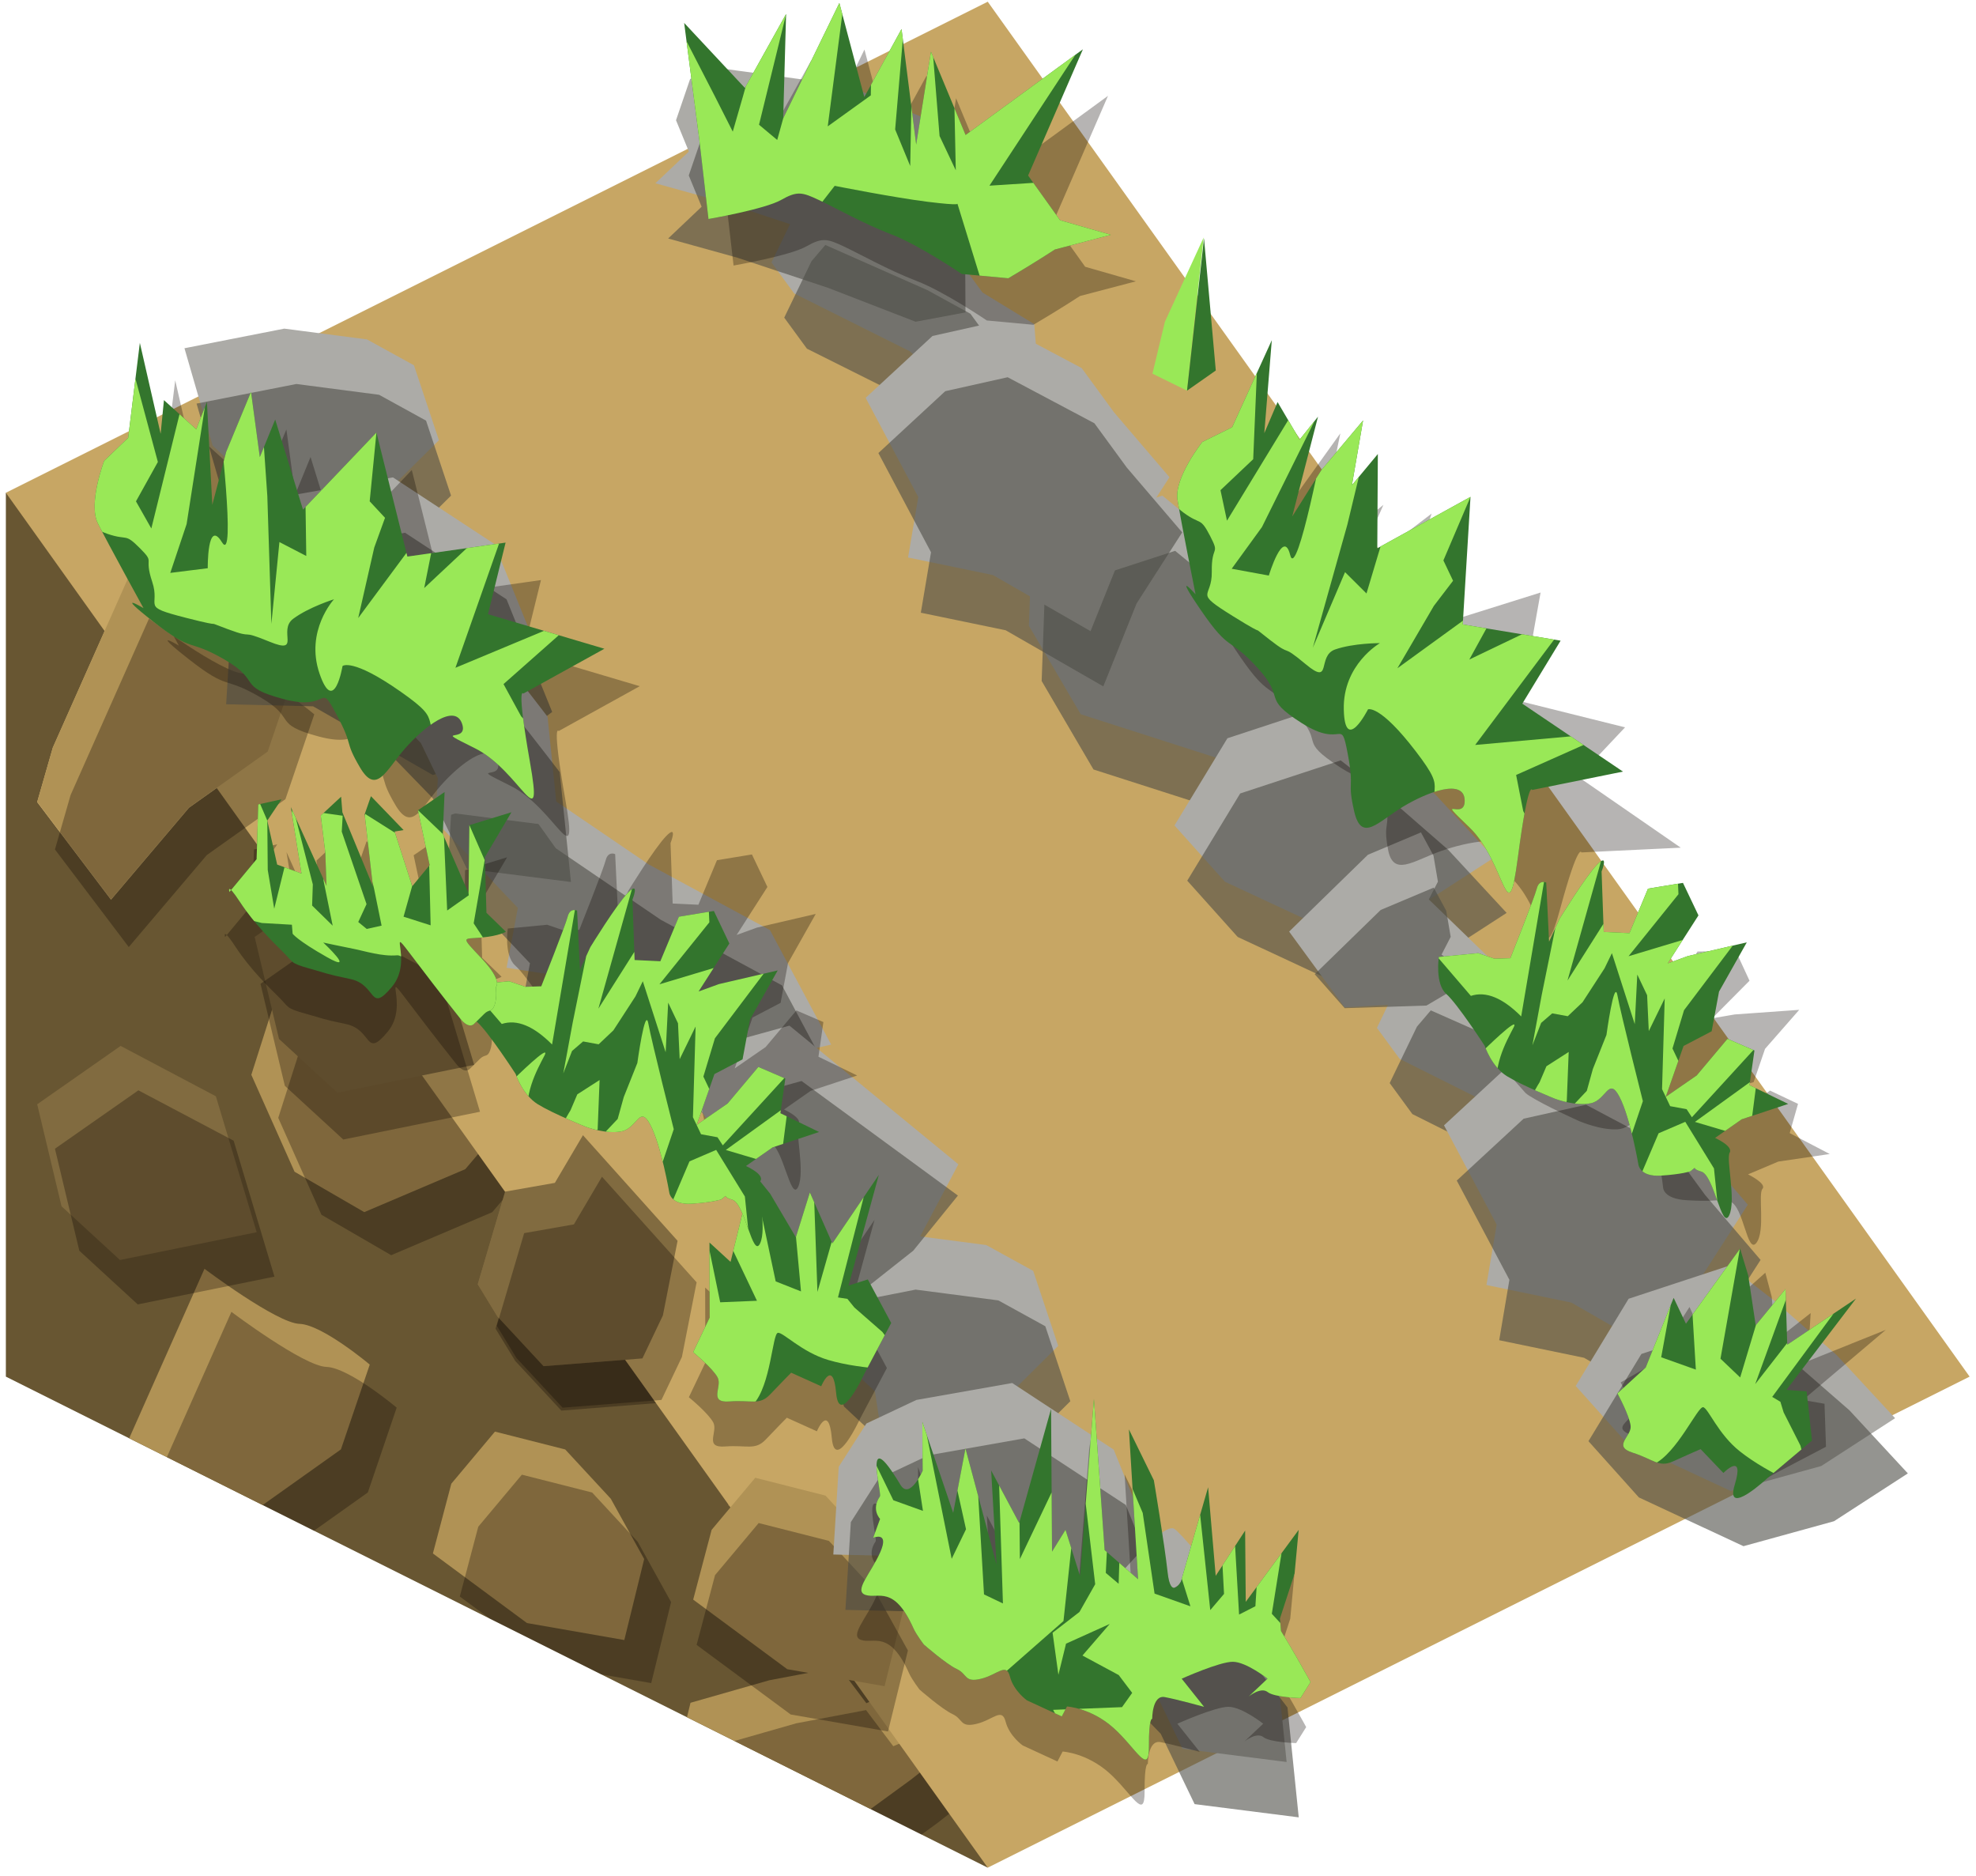 <?xml version="1.0" encoding="UTF-8" standalone="no"?><!DOCTYPE svg PUBLIC "-//W3C//DTD SVG 1.1//EN" "http://www.w3.org/Graphics/SVG/1.1/DTD/svg11.dtd"><svg width="100%" height="100%" viewBox="0 0 216 205" version="1.1" xmlns="http://www.w3.org/2000/svg" xmlns:xlink="http://www.w3.org/1999/xlink" xml:space="preserve" xmlns:serif="http://www.serif.com/" style="fill-rule:evenodd;clip-rule:evenodd;stroke-linejoin:round;stroke-miterlimit:1.414;"><g id="Dirt_Ramp_LeftUp_high-angle3"><g id="Dirt_Ramp_LeftUp_high-angle1"><path d="M0.641,53.853l0,96.598l107.331,53.665l0,-96.598l-107.331,-53.665Z" style="fill:#685632;"/><clipPath id="_clip1"><path d="M0.641,53.853l0,96.598l107.331,53.665l0,-96.598l-107.331,-53.665Z"/></clipPath><g clip-path="url(#_clip1)"><path d="M102.444,235.007l7.471,-8.393l-0.629,-15.381l-4.861,-8.364l-7.639,3.248l-3.734,6.804l-0.661,10.713l10.053,11.373" style="fill:#e1c080;"/><path d="M78.903,204.722l-6.48,-6.062l3.057,-12.564l8.623,-2.464l7.622,-1.443l2.977,3.95l3.5,-1.488l5.378,1.085l1.634,4.32l-5.651,4.448l-4.24,3.09l-7.816,4.704l-8.604,2.424Z" style="fill:#b09255;"/><path d="M41.917,211.028l-7.621,-4.416l-4.724,-10.593l3.045,-9.557l19.234,-2.964l6.432,7.697l1.005,7.709l-6.328,7.427l-11.043,4.697Z" style="fill:#e1c080;"/><path d="M20.141,174.567l-8.069,-10.664l1.707,-5.942l8.574,-19.295c0,0 7.897,5.94 10.383,6.017c2.486,0.077 7.683,4.452 7.683,4.452l-3.152,9.269l-8.6,6.112l-8.526,10.051Z" style="fill:#b09255;"/><path d="M68.244,179.239l-10.639,-1.857l-10.285,-7.605l2.016,-7.626l4.769,-5.691l7.679,1.95l4.985,5.388l3.648,6.589l-2.173,8.852" style="fill:#b09255;"/><path d="M9.431,206.754l9.12,-6.382l10.414,5.505l4.461,14.856l-14.945,3.036l-6.387,-5.869l-2.663,-11.146" style="fill:#e1c080;"/><path d="M97.077,148.942l7.471,-8.393l-0.629,-15.381l-4.861,-8.364l-7.639,3.248l-3.734,6.804l-0.66,10.713l10.052,11.373" style="fill:#e1c080;"/><path d="M84.659,167.474l9.713,-5.467l-1.146,-6.211l-5.191,-3.009l-4.056,1.725l-4.471,4.43l0.085,5.596l5.066,2.936Z" style="fill:#816b40;"/><path d="M54.375,143.879l5.042,5.43l10.806,-0.848l2.238,-4.699l1.605,-8.155l-10.343,-11.541l-3.071,5.211l-5.436,0.955l-2.99,10.126l2.149,3.521" style="fill:#816b40;"/><path d="M68.556,120.859l-6.48,-6.063l3.057,-12.564l8.623,-2.464l7.622,-1.443l2.977,3.95l3.5,-1.488l5.378,1.085l1.634,4.32l-5.651,4.448l-4.24,3.091l-7.816,4.703l-8.604,2.425Z" style="fill:#e1c080;"/><path d="M39.818,132.473l-7.621,-4.416l-4.724,-10.592l3.046,-9.558l19.233,-2.963l6.432,7.697l1.006,7.708l-6.329,7.428l-11.043,4.696Z" style="fill:#b09255;"/><path d="M12.133,98.33l-8.068,-10.665l1.706,-5.942l8.575,-19.294c0,0 7.897,5.94 10.383,6.017c2.485,0.076 7.683,4.452 7.683,4.452l-3.152,9.269l-8.6,6.112l-8.527,10.051Z" style="fill:#e1c080;"/><path d="M59.13,102.421l-10.639,-1.857l-10.284,-7.605l2.016,-7.626l4.769,-5.692l7.679,1.95l4.985,5.389l3.648,6.588l-2.174,8.853" style="fill:#816b40;"/><path d="M4.065,120.689l9.119,-6.382l10.414,5.505l4.461,14.856l-14.945,3.036l-6.387,-5.869l-2.662,-11.146" style="fill:#816b40;"/><path d="M86.601,172.328l9.714,-5.466l-1.146,-6.212l-5.191,-3.008l-4.057,1.725l-4.47,4.429l0.085,5.597l5.065,2.935Zm-30.283,-23.594l5.042,5.43l10.806,-0.849l2.238,-4.698l1.605,-8.155l-10.344,-11.542l-3.07,5.211l-5.436,0.955l-2.99,10.127l2.149,3.521Zm-50.311,-23.19l2.663,11.146l6.387,5.869l14.945,-3.037l-4.461,-14.855l-10.414,-5.505l-9.12,6.382Zm55.066,-18.269l-10.639,-1.857l-10.285,-7.605l2.017,-7.626l4.768,-5.691l7.679,1.95l4.985,5.388l3.648,6.589l-2.173,8.852Z" style="fill:#0a0500;fill-opacity:0.3;"/><path d="M81.846,209.428l-6.48,-6.062l3.057,-12.564l8.623,-2.464l7.622,-1.443l2.977,3.95l3.5,-1.488l5.378,1.085l1.634,4.32l-5.651,4.448l-4.24,3.09l-7.816,4.704l-8.604,2.424Zm-10.66,-25.483l-10.639,-1.857l-10.285,-7.605l2.017,-7.626l4.768,-5.691l7.68,1.95l4.984,5.388l3.648,6.589l-2.173,8.852Zm-48.103,-4.672l-8.068,-10.664l1.706,-5.942l8.575,-19.295c0,0 7.897,5.94 10.383,6.017c2.486,0.077 7.683,4.452 7.683,4.452l-3.152,9.269l-8.6,6.112l-8.527,10.051Zm76.937,-25.625l7.471,-8.393l-0.629,-15.381l-4.861,-8.364l-7.639,3.248l-3.734,6.804l-0.661,10.713l10.053,11.373Zm-57.26,-16.469l-7.62,-4.416l-4.724,-10.592l3.045,-9.558l19.234,-2.963l6.431,7.697l1.006,7.708l-6.329,7.428l-11.043,4.696Zm28.739,-11.614l-6.48,-6.063l3.056,-12.564l8.623,-2.464l7.623,-1.443l2.976,3.95l3.5,-1.488l5.379,1.085l1.634,4.32l-5.651,4.448l-4.24,3.091l-7.817,4.703l-8.603,2.425Z" style="fill:#0a0500;fill-opacity:0.3;"/></g><path d="M0.641,53.853l107.331,-53.666l107.331,150.264l-107.331,53.665l-107.331,-150.263Z" style="fill:#c7a664;"/><path d="M96.696,184.283l-10.639,-1.857l-10.284,-7.605l2.016,-7.626l4.769,-5.692l7.679,1.95l4.985,5.389l3.647,6.588l-2.173,8.853" style="fill:#b09255;"/><path d="M97.07,189.232l-10.639,-1.857l-10.284,-7.605l2.016,-7.626l4.769,-5.691l7.679,1.95l4.985,5.388l3.648,6.589l-2.174,8.852" style="fill:#0a0500;fill-opacity:0.3;"/><path d="M54.375,143.879l5.042,5.43l10.806,-0.848l2.238,-4.699l1.605,-8.155l-10.343,-11.541l-3.071,5.211l-5.436,0.955l-2.99,10.126l2.149,3.521" style="fill:#816b40;"/><path d="M56.456,148.416l5.042,5.43l10.806,-0.848l2.237,-4.699l1.606,-8.155l-10.344,-11.541l-3.07,5.211l-5.436,0.955l-2.991,10.126l2.15,3.521" style="fill:#0a0500;fill-opacity:0.3;"/><path d="M12.135,98.302l-8.069,-10.665l1.707,-5.942l8.575,-19.294c0,0 7.897,5.94 10.382,6.017c2.486,0.076 7.683,4.452 7.683,4.452l-3.151,9.269l-8.6,6.112l-8.527,10.051Z" style="fill:#b09255;"/><path d="M14.076,103.503l-8.069,-10.665l1.707,-5.942l8.575,-19.294c0,0 7.896,5.94 10.382,6.016c2.486,0.077 7.683,4.453 7.683,4.453l-3.152,9.269l-8.599,6.112l-8.527,10.051Z" style="fill:#0a0500;fill-opacity:0.3;"/><path d="M27.837,102.4l9.119,-6.381l10.414,5.505l4.461,14.855l-14.945,3.037l-6.387,-5.869l-2.662,-11.147" style="fill:#816b40;"/><path d="M28.475,107.522l9.119,-6.381l10.414,5.504l4.462,14.856l-14.946,3.037l-6.387,-5.869l-2.662,-11.147" style="fill:#0a0500;fill-opacity:0.3;"/></g><g><path d="M26.087,40.814l112.698,147.581l53.666,-26.833l-112.698,-147.581l-53.666,26.833Z" style="fill:#c7a664;"/><g><path d="M133.677,83.047l9.126,0.109l3.292,-7.523l-6.61,-6.918l-4.085,-7.704l-8.339,-6.846l-14.246,4.63l-0.343,9.597l5.664,9.668l15.541,4.987Z" style="fill:#acaba7;"/><path d="M135.071,89.081l9.126,0.109l3.292,-7.523l-6.61,-6.917l-4.084,-7.704l-8.34,-6.846l-14.246,4.63l-0.343,9.596l5.664,9.669l15.541,4.986Z" style="fill:#4e4d47;fill-opacity:0.6;"/><path d="M86.812,32.071l12.645,6.319l7.08,6.561l3.393,0.041l4.211,0.05l-0.697,-4.809l-0.388,-4.805l-5.659,-3.461l-2.718,-3.716l-4.707,-2.58l-11.147,-4.934l-1.514,1.778l-2.979,6.165l2.48,3.391Z" style="fill:#acaba7;"/><path d="M88.206,38.106l12.645,6.319l7.08,6.56l3.393,0.041l4.211,0.051l-0.697,-4.809l-0.388,-4.805l-5.659,-3.462l-2.717,-3.715l-4.708,-2.581l-11.146,-4.933l-1.515,1.777l-2.979,6.166l2.48,3.391Z" style="fill:#4e4d47;fill-opacity:0.6;"/><path d="M92.689,9.359l9.577,4.075l1.837,7.327l0.042,7.347l-5.454,1.019l-9.573,-3.707l-9.909,-3.291l-7.567,-2.099l3.66,-3.47l-1.405,-3.42l1.54,-4.504l3.065,-1.204l14.187,1.927" style="fill:#acaba7;"/><path d="M94.083,15.394l9.578,4.074l1.836,7.327l0.042,7.347l-5.453,1.02l-9.574,-3.707l-9.909,-3.291l-7.566,-2.099l3.66,-3.471l-1.406,-3.42l1.54,-4.504l3.065,-1.204l14.187,1.928" style="fill:#4e4d47;fill-opacity:0.6;"/><path d="M121.779,45.067l6.055,7.085l-4.987,7.767l-3.637,9.061l-10.673,-6.132l-9.273,-1.918l1.114,-6.607l-5.754,-10.843l7.309,-6.761l6.822,-1.525l9.482,5.03l3.542,4.843Z" style="fill:#acaba7;"/><path d="M123.173,51.101l6.055,7.085l-4.986,7.767l-3.638,9.061l-10.672,-6.132l-9.274,-1.918l1.114,-6.606l-5.754,-10.844l7.309,-6.761l6.822,-1.525l9.482,5.03l3.542,4.843Z" style="fill:#4e4d47;fill-opacity:0.6;"/><path d="M152.995,115.723l12.645,6.32l7.079,6.56l3.394,0.041l4.21,0.05l-0.697,-4.808l-0.387,-4.805l-5.659,-3.462l-2.718,-3.715l-4.708,-2.581l-11.146,-4.933l-1.514,1.777l-2.979,6.166l2.48,3.39Z" style="fill:#acaba7;"/><path d="M154.389,121.758l12.645,6.319l7.079,6.561l3.394,0.04l4.211,0.051l-0.697,-4.809l-0.388,-4.805l-5.659,-3.462l-2.718,-3.715l-4.707,-2.58l-11.147,-4.934l-1.514,1.778l-2.979,6.165l2.48,3.391Z" style="fill:#4e4d47;fill-opacity:0.6;"/><path d="M185.002,124.576l6.055,7.085l-4.987,7.767l-3.637,9.061l-10.672,-6.132l-9.274,-1.918l1.114,-6.607l-5.754,-10.843l7.309,-6.761l6.822,-1.525l9.482,5.03l3.542,4.843Z" style="fill:#acaba7;"/><path d="M186.396,130.61l6.055,7.085l-4.986,7.767l-3.638,9.061l-10.672,-6.132l-9.274,-1.918l1.114,-6.606l-5.754,-10.844l7.309,-6.761l6.822,-1.525l9.482,5.03l3.542,4.843Z" style="fill:#4e4d47;fill-opacity:0.6;"/><path d="M40.116,37.095l-9.043,-1.179l-10.909,2.143l3.078,10.633l4.703,4.4l1.045,6.782l7.308,2.034l5.822,-7.976l5.861,-5.818l-2.732,-8.193l-5.133,-2.826Z" style="fill:#acaba7;"/><path d="M41.44,43.146l-9.043,-1.18l-10.909,2.143l3.078,10.633l4.703,4.4l1.045,6.782l7.307,2.034l5.823,-7.975l5.861,-5.819l-2.732,-8.193l-5.133,-2.825Z" style="fill:#4e4d47;fill-opacity:0.6;"/><path d="M42.954,52.173l11.093,7.28l4.988,12.305l-6.194,4.655l-6.854,2.239l-13.084,-7.51l-9.505,-0.225l0.59,-9.588l3.027,-4.73l5.465,-2.575l10.474,-1.851Z" style="fill:#acaba7;"/><path d="M44.278,58.224l11.093,7.279l4.987,12.305l-6.193,4.656l-6.854,2.238l-13.084,-7.51l-9.505,-0.224l0.59,-9.589l3.027,-4.73l5.465,-2.575l10.474,-1.85Z" style="fill:#4e4d47;fill-opacity:0.6;"/><path d="M107.81,136.071l-9.043,-1.18l-10.91,2.143l3.078,10.633l4.704,4.4l1.044,6.782l7.308,2.034l5.822,-7.975l5.862,-5.819l-2.733,-8.193l-5.132,-2.825Z" style="fill:#acaba7;"/><path d="M109.134,142.121l-9.043,-1.18l-10.91,2.144l3.078,10.633l4.704,4.4l1.044,6.781l7.308,2.035l5.822,-7.976l5.862,-5.819l-2.733,-8.193l-5.132,-2.825Z" style="fill:#4e4d47;fill-opacity:0.6;"/><path d="M110.647,151.149l11.093,7.279l4.988,12.305l-6.194,4.656l-6.854,2.238l-13.083,-7.51l-9.506,-0.224l0.591,-9.589l3.026,-4.73l5.465,-2.575l10.474,-1.85Z" style="fill:#acaba7;"/><path d="M111.971,157.199l11.093,7.279l4.988,12.305l-6.194,4.656l-6.854,2.239l-13.083,-7.511l-9.506,-0.224l0.591,-9.589l3.026,-4.73l5.465,-2.575l10.474,-1.85Z" style="fill:#4e4d47;fill-opacity:0.6;"/><path d="M70.901,94.467l13.261,7.176l6.693,12.518l-8.022,1.855l-6.961,-0.164l-13.87,-9.066l-6.626,-1.02l1.23,-6.54l-9.022,-9.518l0.401,-6.704l3.857,-1.328l5.559,2.14l2.027,2.84l11.473,7.811" style="fill:#acaba7;"/><path d="M72.225,100.518l13.261,7.176l6.693,12.517l-8.022,1.855l-6.961,-0.164l-13.87,-9.066l-6.626,-1.02l1.23,-6.54l-9.022,-9.518l0.401,-6.704l3.857,-1.328l5.559,2.14l2.027,2.84l11.473,7.812" style="fill:#4e4d47;fill-opacity:0.6;"/><path d="M48.82,64.869c1.554,1.055 11.037,13.464 11.037,13.464l1.229,12.009l-11.38,-1.446l-3.7,-7.686l-6.758,-6.965c0,0 8.018,-10.432 9.572,-9.376Z" style="fill:#acaba7;"/><path d="M50.144,70.919c1.554,1.056 11.037,13.464 11.037,13.464l1.229,12.009l-11.38,-1.446l-3.7,-7.686l-6.758,-6.964c0,0 8.018,-10.433 9.572,-9.377Z" style="fill:#4e4d47;fill-opacity:0.6;"/><path d="M128.377,167.095c1.554,1.056 11.037,13.464 11.037,13.464l1.229,12.009l-11.381,-1.446l-3.7,-7.686l-6.757,-6.964c0,0 8.018,-10.433 9.572,-9.377Z" style="fill:#acaba7;"/><path d="M129.701,173.145c1.554,1.056 11.037,13.464 11.037,13.464l1.229,12.009l-11.381,-1.446l-3.7,-7.685l-6.757,-6.965c0,0 8.018,-10.433 9.572,-9.377Z" style="fill:#4e4d47;fill-opacity:0.6;"/><path d="M145.16,77.069l-10.989,3.615l-5.785,9.531l5.511,6.148l11.432,5.328l9.899,-2.728l8.071,-5.226l-6.387,-6.897l-6.849,-5.966l-4.903,-3.805" style="fill:#acaba7;"/><path d="M146.554,83.104l-10.988,3.614l-5.786,9.531l5.511,6.149l11.432,5.327l9.899,-2.727l8.071,-5.227l-6.387,-6.896l-6.849,-5.967l-4.903,-3.804" style="fill:#4e4d47;fill-opacity:0.6;"/><path d="M189.018,138.325l-10.989,3.615l-5.786,9.531l5.511,6.148l11.432,5.328l9.899,-2.727l8.071,-5.227l-6.387,-6.897l-6.849,-5.966l-4.902,-3.805" style="fill:#acaba7;"/><path d="M190.412,144.36l-10.989,3.614l-5.786,9.532l5.511,6.148l11.433,5.328l9.898,-2.728l8.071,-5.227l-6.387,-6.896l-6.849,-5.966l-4.902,-3.805" style="fill:#4e4d47;fill-opacity:0.6;"/><path d="M155.329,90.971l-5.797,2.443l-8.615,8.399l6.057,8.281l9.448,-0.542l7.817,-3.456l-8.055,-7.802l0.999,-1.94l-0.488,-2.854l-1.366,-2.529Z" style="fill:#acaba7;"/><path d="M156.723,97.006l-5.797,2.442l-7.21,7.024l3.276,3.711l8.939,-0.287l5.095,-3.006l-3.448,-2.562l0.999,-1.939l-0.488,-2.855l-1.366,-2.528Z" style="fill:#4e4d47;fill-opacity:0.6;"/><path d="M86.295,112.091l-7.526,2.083l-3.034,5.726l7.257,11.683l9.503,9.851l7.024,-4.294l5.242,-9.895l-18.466,-15.154Z" style="fill:#acaba7;"/><path d="M87.619,118.142l-7.526,2.082l-3.034,5.726l8.762,11.743l6.467,4.954l7.541,-5.96l4.883,-6.025l-17.093,-12.52Z" style="fill:#4e4d47;fill-opacity:0.6;"/></g></g><g id="GrassBlank04"><path d="M188.401,130.885c0,0.102 0.175,0.245 0.739,0.444c1.462,0.513 1.848,5.812 2.853,4.503c1.005,-1.31 0.158,-5.34 0.664,-5.905c0.506,-0.566 -1.577,-1.582 -1.577,-1.582l3.311,-1.398l5.621,-0.826l-4.377,-2.283l0.91,-3.197l-3.063,-1.453l-3.969,3.034l-3.848,1.601l2.58,-4.55l3.449,-1.009l1.246,-3.636l3.736,-4.264l-7.047,0.503l-2.464,0.423l4.079,-4.107l-1.512,-3.267l-4.171,0.076l-2.607,3.943l-3.017,-0.459l0.325,-5.713c0,0 1.076,-1.708 -0.434,-0.727c-1.509,0.981 -4.971,4.632 -4.971,4.632l-1.443,1.991l0.226,-5.597c0,0 -0.792,-0.417 -1.167,0.441c-0.375,0.858 -3.771,6.201 -3.771,6.201l-1.873,-0.164l-1.866,-0.741l-4.666,-0.167c0,0 -0.729,2.464 0.52,3.574c1.248,1.111 4.034,5.404 4.034,5.404c0,0 0.209,0.711 0.735,1.522l1.19,1.339c0.128,0.102 0.262,0.2 0.405,0.291c1.728,1.103 5.469,2.774 5.469,2.774c0,0 2.316,0.995 4.161,0.885c1.845,-0.11 2.341,-2.297 3.417,-0.214c1.076,2.083 1.577,6.623 1.577,6.623c0,0 0.034,1.187 2.543,1.34c2.51,0.152 3.506,-0.011 3.506,-0.011l0.547,-0.274c-0.002,-0.162 0.433,-0.218 0.433,-0.218l-0.433,0.218Zm11.04,22.533l-2.361,-0.414l9.056,-7.662l-8.533,3.427l0.325,-5.264l-3.851,3.019l-0.408,-4.806l-0.699,-2.623l-7.088,6.345l-1.201,-2.598l-3.949,6.182l-3.575,2.062c0,0 1.211,2.227 1.243,3.236c0.031,1.01 -2.385,1.654 -0.004,2.548c2.381,0.895 2.917,1.779 4.665,1.351c1.748,-0.428 3.354,-0.782 3.354,-0.782l2.453,2.546c0,0 2.753,-1.779 1.22,1.265c-1.534,3.044 4.039,-0.262 4.039,-0.262l5.476,-2.872l-0.162,-4.698Zm-64.319,-83.157c0,0 -2.573,-2.868 0.482,1.573c3.055,4.441 2.959,2.756 6.112,6.172c3.153,3.417 0.043,2.754 4.685,5.796c4.641,3.042 4.621,-0.188 5.102,3.447c0.48,3.635 -0.339,2.457 0.217,5.546c0.556,3.089 2.724,1.304 5.758,0.229c3.034,-1.076 7.483,-1.885 7.351,0.204c-0.133,2.088 -3.663,-1.165 0.308,2.629c3.971,3.793 3.421,10.781 5.414,3.44c1.992,-7.341 2.319,-6.135 2.319,-6.135l10.858,-0.519l-11.196,-7.735l5.106,-5.417l-11.361,-2.831l2.127,-11.903l-11.458,3.595l0.963,-8.863l-3.353,2.593l1.935,-5.951l-5.379,4.119l-3.874,3.974l3.985,-9.047l-2.383,1.917l-2.236,-3.832l-1.858,2.751l1.768,-8.651l-5.497,7.666l-3.647,0.988c0,0 -3.674,2.985 -3.471,5.107c0.113,1.179 0.478,3.87 0.78,6.028l-0.423,2.593l0.866,0.517Zm-0.178,-1.237c0.107,0.753 0.178,1.237 0.178,1.237c0,0 -0.365,-0.407 -0.657,-0.677l0.479,-0.56Z" style="fill:#0a0500;fill-opacity:0.3;"/><path d="M197.487,152.064l-2.207,-0.168l7.605,-9.977l-7.518,5.045l-0.191,-6.086l-3.256,3.967l-0.821,-5.465l-0.886,-2.919l-5.92,8.207l-1.344,-2.826l-3.052,7.611l-3.092,2.833c0,0 1.319,2.4 1.442,3.555c0.124,1.155 -2.036,2.208 0.234,2.926c2.269,0.717 2.844,1.663 4.41,0.943c1.566,-0.719 3.007,-1.334 3.007,-1.334l2.49,2.604c0,0 2.363,-2.402 1.237,1.293c-1.125,3.695 3.686,-0.827 3.686,-0.827l4.762,-4.01l-0.586,-5.372Z" style="fill:#33752d;"/><clipPath id="_clip2"><path d="M197.487,152.064l-2.207,-0.168l7.605,-9.977l-7.518,5.045l-0.191,-6.086l-3.256,3.967l-0.821,-5.465l-0.886,-2.919l-5.92,8.207l-1.344,-2.826l-3.052,7.611l-3.092,2.833c0,0 1.319,2.4 1.442,3.555c0.124,1.155 -2.036,2.208 0.234,2.926c2.269,0.717 2.844,1.663 4.41,0.943c1.566,-0.719 3.007,-1.334 3.007,-1.334l2.49,2.604c0,0 2.363,-2.402 1.237,1.293c-1.125,3.695 3.686,-0.827 3.686,-0.827l4.762,-4.01l-0.586,-5.372Z"/></clipPath><g clip-path="url(#_clip2)"><path d="M183.238,139.307l-1.65,9.028l3.788,1.351l-0.522,-8.69l5.5,-5.439l-2.285,12.935l2.153,2.05l1.747,-5.807l4.385,-5.816l-4.487,12.349l3.696,-4.745l2.369,-2.406l4.615,-3.423l-8.824,11.972l0.896,0.533l0.351,1.153l1.843,3.643l1.244,4.949c0,0 -4.657,-1.782 -7.875,-4.331c-2.386,-1.89 -3.455,-4.725 -4.007,-4.82c-0.6,-0.103 -2.853,5.022 -5.398,6.228c-2.953,1.399 -6.203,-1.082 -6.203,-1.082l2.337,-9.958l6.327,-9.674" style="fill:#99e857;"/></g><path d="M167.485,86.336l9.923,-2.009l-11.001,-7.424l4.186,-6.884l-10.697,-1.772l0.847,-13.944l-10.189,5.619l0.061,-10.303l-2.838,3.415l1.224,-7.085l-4.558,5.429l-3.188,5.068l2.819,-10.907l-2.01,2.511l-2.41,-4.109l-1.451,3.4l0.82,-10.162l-4.336,9.517l-3.258,1.61c0,0 -3.096,3.905 -2.713,6.315c0.384,2.41 1.973,10.333 1.973,10.333c0,0 -2.629,-2.958 0.589,1.743c3.218,4.702 2.974,2.78 6.187,6.292c3.213,3.513 0.295,3.157 4.841,6.045c4.545,2.889 4.227,-0.818 5.006,3.294c0.779,4.111 -0.083,2.865 0.715,6.339c0.797,3.475 2.622,1.143 5.309,-0.487c2.687,-1.629 6.697,-3.138 6.77,-0.722c0.072,2.415 -3.472,-0.86 0.527,2.979c3.999,3.838 4.144,11.934 5.292,3.245c1.147,-8.688 1.56,-7.346 1.56,-7.346Z" style="fill:#33752d;"/><clipPath id="_clip3"><path d="M167.485,86.336l9.923,-2.009l-11.001,-7.424l4.186,-6.884l-10.697,-1.772l0.847,-13.944l-10.189,5.619l0.061,-10.303l-2.838,3.415l1.224,-7.085l-4.558,5.429l-3.188,5.068l2.819,-10.907l-2.01,2.511l-2.41,-4.109l-1.451,3.4l0.82,-10.162l-4.336,9.517l-3.258,1.61c0,0 -3.096,3.905 -2.713,6.315c0.384,2.41 1.973,10.333 1.973,10.333c0,0 -2.629,-2.958 0.589,1.743c3.218,4.702 2.974,2.78 6.187,6.292c3.213,3.513 0.295,3.157 4.841,6.045c4.545,2.889 4.227,-0.818 5.006,3.294c0.779,4.111 -0.083,2.865 0.715,6.339c0.797,3.475 2.622,1.143 5.309,-0.487c2.687,-1.629 6.697,-3.138 6.77,-0.722c0.072,2.415 -3.472,-0.86 0.527,2.979c3.999,3.838 4.144,11.934 5.292,3.245c1.147,-8.688 1.56,-7.346 1.56,-7.346Z"/></clipPath><g clip-path="url(#_clip3)"><path d="M137.552,36.909l-0.562,13.277l-3.577,3.386l0.71,3.334l7.759,-12.737l3.093,-0.741l-7.031,14.179l-3.305,4.55l4.06,0.745c0,0 1.587,-5.252 2.331,-2.248c0.745,3.004 3.819,-13.227 3.819,-13.227l5.331,-2.136l-2.898,12.046l-3.777,13.454l3.525,-8.262l2.343,2.332l3.907,-13.062l8.58,-0.116l-4.08,9.565l1.058,2.222l-2.098,2.744l-3.989,6.822l12.209,-8.86l-4.346,7.905l7.778,-3.729l2.33,0.428l-9.47,12.637l14.85,-1.337l-10.372,4.617l0.775,3.935c0,0 4.666,9.199 2.355,9.389c-2.31,0.191 -1.614,6.217 -1.614,6.217c0,0 -3.184,-4.128 -4.822,-6.041c-1.637,-1.914 -2.339,1.469 -4.731,-6.025c-2.391,-7.495 1.044,-4.864 -2.924,-10.049c-3.968,-5.184 -5.231,-4.597 -5.231,-4.597c0,0 -2.524,4.965 -2.646,0.026c-0.122,-4.938 3.95,-7.264 3.95,-7.264c0,0 -2.872,-0.014 -4.894,0.691c-2.023,0.704 -0.291,4.053 -3.213,1.617c-2.923,-2.436 -1.312,-0.63 -3.955,-2.69c-2.642,-2.059 0.43,0.191 -4.006,-2.567c-4.436,-2.759 -2.259,-1.846 -2.311,-4.852c-0.052,-3.005 0.932,-1.749 -0.177,-3.898c-1.11,-2.15 -0.991,-1.15 -2.895,-2.551c-1.903,-1.402 -3.312,-3.878 -2.691,-5.651c0.621,-1.773 3.191,-7.48 3.191,-7.48l7.661,-5.998Z" style="fill:#99e857;"/></g><path d="M187.911,108.371l3.035,-5.382l-6.425,1.494l-2.224,0.807l3.365,-5.247l-1.693,-3.553l-3.823,0.629l-2.027,4.867l-2.814,-0.134l-0.233,-6.603c0,0 0.83,-2.101 -0.465,-0.778c-1.296,1.324 -4.136,5.966 -4.136,5.966l-1.139,2.473l-0.313,-6.455c0,0 -0.767,-0.376 -1.031,0.658c-0.264,1.034 -2.886,7.611 -2.886,7.611l-1.736,0.056l-1.783,-0.609l-4.301,0.416c0,0 -0.44,2.924 0.81,4.036c1.25,1.113 4.208,5.679 4.208,5.679c0,0 0.742,2.274 2.432,3.316c1.689,1.042 5.281,2.474 5.281,2.474c0,0 2.219,0.841 3.903,0.475c1.684,-0.367 1.937,-2.943 3.118,-0.691c1.182,2.252 2.064,7.399 2.064,7.399c0,0 0.141,1.359 2.461,1.207c2.319,-0.151 3.218,-0.469 3.218,-0.469l0.855,-0.691c0,0 -1.048,0.32 0.342,0.719c1.39,0.399 2.237,6.433 3.038,4.799c0.801,-1.634 -0.351,-6.151 0.062,-6.866c0.412,-0.716 -1.596,-1.611 -1.596,-1.611l2.911,-2.036l5.086,-1.681l-4.233,-2.05l0.539,-3.79l-2.948,-1.269l-3.363,3.999l-3.385,2.34l1.947,-5.561l3.073,-1.607l0.806,-4.337Z" style="fill:#33752d;"/><clipPath id="_clip4"><path d="M187.911,108.371l3.035,-5.382l-6.425,1.494l-2.224,0.807l3.365,-5.247l-1.693,-3.553l-3.823,0.629l-2.027,4.867l-2.814,-0.134l-0.233,-6.603c0,0 0.83,-2.101 -0.465,-0.778c-1.296,1.324 -4.136,5.966 -4.136,5.966l-1.139,2.473l-0.313,-6.455c0,0 -0.767,-0.376 -1.031,0.658c-0.264,1.034 -2.886,7.611 -2.886,7.611l-1.736,0.056l-1.783,-0.609l-4.301,0.416c0,0 -0.44,2.924 0.81,4.036c1.25,1.113 4.208,5.679 4.208,5.679c0,0 0.742,2.274 2.432,3.316c1.689,1.042 5.281,2.474 5.281,2.474c0,0 2.219,0.841 3.903,0.475c1.684,-0.367 1.937,-2.943 3.118,-0.691c1.182,2.252 2.064,7.399 2.064,7.399c0,0 0.141,1.359 2.461,1.207c2.319,-0.151 3.218,-0.469 3.218,-0.469l0.855,-0.691c0,0 -1.048,0.32 0.342,0.719c1.39,0.399 2.237,6.433 3.038,4.799c0.801,-1.634 -0.351,-6.151 0.062,-6.866c0.412,-0.716 -1.596,-1.611 -1.596,-1.611l2.911,-2.036l5.086,-1.681l-4.233,-2.05l0.539,-3.79l-2.948,-1.269l-3.363,3.999l-3.385,2.34l1.947,-5.561l3.073,-1.607l0.806,-4.337Z"/></clipPath><g clip-path="url(#_clip4)"><path d="M169.001,95.073l-2.717,16.012c-2.024,-2.031 -3.858,-2.785 -5.501,-2.245l-3.678,-4.286l-0.822,5.818l5.749,4.557c0,0 4.198,-4.144 3.42,-2.635c-0.778,1.509 -2.479,4.445 -1.652,7.509c0.827,3.064 2.856,3.427 2.961,2.076c0.105,-1.351 1.538,-3.606 1.538,-3.606l0.743,-1.741l2.436,-1.564l-0.211,5.364l-0.939,2.201l3.128,-3.314l0.665,-2.394l1.484,-3.72c0,0 0.852,-6.258 1.201,-4.313c0.349,1.945 2.779,11.552 2.779,11.552l-1.575,4.647l0.278,5.937l3.016,-7.072l2.917,-1.253l3.138,5.094l0.91,8.92l1.352,-0.918l0.995,-6.618l1.472,-11.391l-6.811,4.922l-0.91,-1.39l-1.798,-0.33l-0.887,-1.862l0.291,-9.912l-1.741,3.569l-0.183,-3.922l-1.074,-2.256l-0.276,5.42l-2.497,-7.758l-0.806,1.659l-2.409,3.708l-1.611,1.523l-1.7,-0.312l-1.209,1.04l-0.957,2.451l1.025,-5.536l1.488,-7.318l0.385,-3.711l5.092,-5.297l-4.154,14.79l5.181,-8.18l2.379,-3.325l4.398,-1.853l0.172,3.92l-5.456,6.775l8.037,-2.413l2.265,-0.743l2.567,0.04l-6.804,9.015l-1.262,4.186l1.284,2.696l0.917,-2.148l5.382,-3.599l1.241,3.243l-6.702,7.322l0.332,0.508l16.759,4.975l-23.792,15.839l-30.116,-28.855l3.78,-11.979l17.093,-7.519Z" style="fill:#99e857;"/></g></g><path d="M114.42,158.9l-3.486,12.47l-3.061,-5.74l0.588,10.278l-3.397,-12.678l-1.342,7.031l-3.371,-9.931l0.037,5.324c0,0 -1.419,3.231 -2.433,1.543c-4.199,-6.995 -2.011,0.922 -2.241,1.261c-0.99,1.456 0.017,2.463 0.017,2.463l-0.754,2.063c0,0 1.798,-0.762 0.778,1.567c-1.019,2.328 -2.966,4.253 -1.601,4.684c1.365,0.431 3.09,-1.123 5.22,3.632c0.322,0.719 1.143,1.784 1.143,1.784c0,0 2.434,2.136 3.606,2.68c1.172,0.545 0.799,1.505 2.624,1.068c1.825,-0.437 2.773,-1.823 3.179,-0.244c0.406,1.579 1.864,2.6 1.864,2.6l3.803,1.755l0.566,-1.087c0,0 2.634,0.147 5.087,2.34c2.452,2.194 3.893,5.313 3.871,2.046c-0.022,-3.267 0.359,-3.03 0.359,-3.03c0,0 -0.021,-2.645 1.377,-2.384c1.397,0.262 4.294,1.065 4.294,1.065l-2.448,-3.074c0,0 4.131,-1.861 5.595,-1.85c1.464,0.011 3.79,1.845 3.79,1.845l-2.052,1.943c0,0 1.315,-1.07 2.062,-0.48c0.748,0.591 3.588,0.657 3.588,0.657l1.098,-1.746c0,0 -0.35,-0.67 -1.455,-2.594c-1.105,-1.924 -1.768,-2.982 -1.768,-2.982l-0.118,-1.366l1.6,-4.91l0.447,-4.78l-5.784,7.863l-0.068,-7.788l-3.217,4.946l-0.83,-9.684l-2.961,10.278c0,0 -1.123,2.134 -1.463,-0.973c-0.34,-3.107 -1.507,-10.064 -1.507,-10.064l-2.723,-5.559l0.999,16.374l-3.657,-3.183l-1.17,-16.523l-1.518,19.351l-1.587,-5.046l-1.474,2.382l-0.106,-15.597Zm-20.029,-14.152l-2.109,0.671l3.312,-12.099l-5.079,7.495l-2.458,-5.572l-1.532,4.899l-2.809,-4.76l-1.916,-2.374l-2.413,9.827l-2.305,-2.117l0.023,8.201l-1.805,3.785c0,0 2.122,1.73 2.669,2.755c0.547,1.025 -1.06,2.811 1.313,2.625c2.372,-0.185 3.26,0.476 4.442,-0.777c1.182,-1.254 2.288,-2.364 2.288,-2.364l3.284,1.481c0,0 1.291,-3.112 1.632,0.736c0.341,3.847 3.107,-2.148 3.107,-2.148l2.913,-5.502l-2.557,-4.762Zm-10.913,-20.227c0.011,0.117 0.184,0.259 0.721,0.414c1.39,0.398 2.237,6.433 3.038,4.799c0.801,-1.635 -0.351,-6.151 0.061,-6.867c0.413,-0.716 -1.595,-1.611 -1.595,-1.611l2.911,-2.036l5.086,-1.68l-4.233,-2.051l0.539,-3.789l-2.948,-1.27l-3.363,4l-3.385,2.339l1.947,-5.56l3.073,-1.608l0.806,-4.337l3.035,-5.382l-6.425,1.495l-2.224,0.806l3.365,-5.246l-1.693,-3.554l-3.823,0.629l-2.027,4.867l-2.814,-0.134l-0.233,-6.602c0,0 0.83,-2.102 -0.465,-0.778c-1.296,1.323 -4.136,5.966 -4.136,5.966l-1.139,2.472l-0.313,-6.455c0,0 -0.767,-0.376 -1.031,0.658c-0.264,1.035 -2.886,7.611 -2.886,7.611l-1.736,0.056l-1.783,-0.608l-4.301,0.415c0,0 -0.44,2.924 0.81,4.037c1.25,1.112 4.208,5.679 4.208,5.679c0,0 0.742,2.273 2.432,3.315c1.689,1.043 5.28,2.474 5.28,2.474c0,0 2.22,0.842 3.904,0.475c1.684,-0.366 1.937,-2.943 3.118,-0.691c1.182,2.252 2.064,7.4 2.064,7.4c0,0 0.141,1.358 2.46,1.207c2.32,-0.152 3.219,-0.469 3.219,-0.469l0.476,-0.386c-0.016,-0.185 0.379,-0.306 0.379,-0.306l-0.379,0.306Zm-58.69,-22.331c0.174,0.167 0.475,0.553 0.989,1.335c1.548,2.359 3.597,4.358 4.712,5.463c1.114,1.105 0.74,1.196 2.864,1.782c2.124,0.587 1.581,0.541 4.486,1.154c2.905,0.612 2.04,3.839 4.54,0.837c2.499,-3.003 -0.915,-7.424 2.427,-3.02c3.341,4.403 4.057,5.245 5.02,6.481c0.964,1.236 1.505,0.612 1.505,0.612c0,0 0.5,-0.466 1.096,-1.077c0.596,-0.611 0.851,-0.131 1.158,-0.979c0.308,-0.848 0.138,-1.969 0.138,-1.969c0,0 0.822,-0.609 -1.532,-3.121c-2.355,-2.511 -2.107,-2.116 -0.075,-2.299c2.031,-0.183 2.71,-0.641 2.71,-0.641l-2.125,-2.067l-0.177,-6.074l2.908,-4.915l-4.596,1.411l-0.092,7.433l-2.813,-6.47l0.196,-4.586l-2.909,1.993l1.277,5.994l-1.908,2.312l-1.927,-5.979l0.985,-0.16l-3.57,-3.704l-0.686,1.977l0.902,7.876l-3.337,-8.088l-0.14,-1.709l-2.222,2.064l0.496,4.052l0.132,3.627l-3.902,-8.61l1.165,7.266l-2.66,-0.981l-1.077,-4.808l1.559,-2.328l-2.546,0.562l-0.18,5.989l-2.791,3.365Zm0,0c-0.35,-0.337 -0.18,0.217 -0.18,0.217l0.18,-0.217Zm36.285,-22.297l8.86,-4.899l-12.723,-3.774l1.923,-7.824l-10.735,1.525l-3.383,-13.554l-8.029,8.421l-3.039,-9.844l-1.68,4.11l-0.962,-7.125l-2.715,6.548l-1.517,5.791l-0.59,-11.25l-1.163,3l-3.533,-3.195l-0.362,3.679l-2.272,-9.939l-1.275,10.381l-2.624,2.514c0,0 -1.779,4.655 -0.689,6.838c1.09,2.184 4.987,9.263 4.987,9.263c0,0 -3.397,-2.032 1.086,1.485c4.482,3.517 3.672,1.758 7.792,4.142c4.12,2.384 1.23,2.922 6.434,4.311c5.203,1.389 3.785,-2.051 5.764,1.636c1.979,3.687 0.783,2.757 2.588,5.832c1.805,3.074 2.844,0.301 4.917,-2.06c0.533,-0.608 1.151,-1.233 1.79,-1.789c1.846,-1.607 3.859,-2.631 4.449,-0.935c0.795,2.282 -3.569,0.223 1.399,2.682c4.968,2.46 7.539,10.137 6.022,1.506c-1.517,-8.632 -0.72,-7.476 -0.72,-7.476Zm27.283,-61.87l0.316,-11.408l-4.502,8.081l-6.64,-7.107l1.666,12.839l0.992,8.591c0,0 6.168,-1.071 7.943,-2.086c1.775,-1.015 2.332,-0.829 4.099,-0.003c1.767,0.826 4.863,2.587 7.935,3.763c3.072,1.176 7.707,4.332 7.707,4.332l5.094,0.47c2.964,-1.749 5.089,-3.145 5.089,-3.145l6.11,-1.604l-5.543,-1.59l-3.494,-4.888l5.99,-13.795l-12.825,9.365l-3.784,-9.097l-1.617,10.142l-1.6,-12.624l-4.072,7.436l-2.725,-10.281l-6.139,12.609Z" style="fill:#0a0500;fill-opacity:0.3;"/><g id="GrassBlank041" serif:id="GrassBlank04"><path d="M94.864,139.826l-2.109,0.672l3.312,-12.099l-5.079,7.494l-2.458,-5.571l-1.532,4.898l-2.809,-4.759l-1.916,-2.375l-2.413,9.827l-2.305,-2.116l0.022,8.2l-1.804,3.785c0,0 2.122,1.731 2.669,2.756c0.547,1.024 -1.06,2.81 1.312,2.625c2.373,-0.186 3.261,0.476 4.443,-0.778c1.182,-1.253 2.288,-2.363 2.288,-2.363l3.284,1.48c0,0 1.291,-3.111 1.632,0.736c0.341,3.847 3.107,-2.148 3.107,-2.148l2.912,-5.502l-2.556,-4.762Z" style="fill:#33752d;"/><clipPath id="_clip5"><path d="M94.864,139.826l-2.109,0.672l3.312,-12.099l-5.079,7.494l-2.458,-5.571l-1.532,4.898l-2.809,-4.759l-1.916,-2.375l-2.413,9.827l-2.305,-2.116l0.022,8.2l-1.804,3.785c0,0 2.122,1.731 2.669,2.756c0.547,1.024 -1.06,2.81 1.312,2.625c2.373,-0.186 3.261,0.476 4.443,-0.778c1.182,-1.253 2.288,-2.363 2.288,-2.363l3.284,1.48c0,0 1.291,-3.111 1.632,0.736c0.341,3.847 3.107,-2.148 3.107,-2.148l2.912,-5.502l-2.556,-4.762Z"/></clipPath><g clip-path="url(#_clip5)"><path d="M76.873,133.338l1.853,8.989l4.019,-0.167l-3.74,-7.861l3.06,-7.104l2.728,12.849l2.765,1.094l-0.556,-6.039l1.886,-7.035l0.467,13.131l1.649,-5.785l1.294,-3.118l2.997,-4.903l-3.695,14.406l1.03,0.158l0.758,0.938l3.074,2.687l3.007,4.122c0,0 -4.985,0.093 -8.923,-1.065c-2.921,-0.858 -4.975,-3.086 -5.522,-2.967c-0.595,0.13 -0.764,5.726 -2.671,7.797c-2.214,2.404 -6.156,1.322 -6.156,1.322l-1.565,-10.109l2.241,-11.34" style="fill:#99e857;"/></g><path d="M57.207,75.799l8.86,-4.898l-12.723,-3.774l0.351,-1.426l1.572,-6.399l-10.735,1.526l-3.383,-13.554l-8.028,8.421l-3.039,-9.844l-1.68,4.11l-0.963,-7.126l-2.714,6.548l-1.518,5.792l-0.59,-11.25l-1.162,2.999l-3.534,-3.194l-0.362,3.679l-2.272,-9.939l-1.275,10.38l-2.623,2.514c0,0 -1.78,4.655 -0.69,6.839c1.091,2.183 4.988,9.263 4.988,9.263c0,0 -3.397,-2.032 1.085,1.485c4.483,3.517 3.672,1.757 7.792,4.142c4.121,2.384 1.23,2.921 6.434,4.31c5.204,1.389 3.786,-2.05 5.765,1.637c1.978,3.687 0.782,2.757 2.587,5.831c1.805,3.075 2.845,0.302 4.917,-2.06c2.073,-2.362 5.445,-5.006 6.24,-2.724c0.794,2.283 -3.57,0.224 1.398,2.683c4.968,2.459 7.54,10.137 6.023,1.505c-1.517,-8.631 -0.721,-7.476 -0.721,-7.476Z" style="fill:#33752d;"/><clipPath id="_clip6"><path d="M57.207,75.799l8.86,-4.898l-12.723,-3.774l0.351,-1.426l1.572,-6.399l-10.735,1.526l-3.383,-13.554l-8.028,8.421l-3.039,-9.844l-1.68,4.11l-0.963,-7.126l-2.714,6.548l-1.518,5.792l-0.59,-11.25l-1.162,2.999l-3.534,-3.194l-0.362,3.679l-2.272,-9.939l-1.275,10.38l-2.623,2.514c0,0 -1.78,4.655 -0.69,6.839c1.091,2.183 4.988,9.263 4.988,9.263c0,0 -3.397,-2.032 1.085,1.485c4.483,3.517 3.672,1.757 7.792,4.142c4.121,2.384 1.23,2.921 6.434,4.31c5.204,1.389 3.786,-2.05 5.765,1.637c1.978,3.687 0.782,2.757 2.587,5.831c1.805,3.075 2.845,0.302 4.917,-2.06c2.073,-2.362 5.445,-5.006 6.24,-2.724c0.794,2.283 -3.57,0.224 1.398,2.683c4.968,2.459 7.54,10.137 6.023,1.505c-1.517,-8.631 -0.721,-7.476 -0.721,-7.476Z"/></clipPath><g clip-path="url(#_clip6)"><path d="M13.803,37.654l3.454,12.833l-2.394,4.305l1.679,2.965l3.573,-14.48l2.727,-1.636l-2.444,15.637l-1.785,5.333l4.096,-0.51c0,0 -0.065,-5.486 1.548,-2.845c1.614,2.642 -0.333,-13.763 -0.333,-13.763l4.442,-3.64l0.856,12.361l0.442,13.967l0.879,-8.94l2.936,1.521l-0.2,-13.633l8.149,-2.689l-1.017,10.348l1.677,1.802l-1.177,3.247l-1.754,7.706l8.982,-12.12l-1.769,8.846l6.297,-5.894l2.351,-0.293l-5.233,14.899l13.761,-5.738l-8.505,7.52l1.922,3.521c0,0 7.215,7.371 5.069,8.247c-2.147,0.876 0.328,6.415 0.328,6.415c0,0 -4.277,-2.981 -6.414,-4.313c-2.137,-1.333 -1.79,2.104 -6.323,-4.325c-4.534,-6.429 -0.467,-4.952 -5.81,-8.704c-5.342,-3.753 -6.371,-2.813 -6.371,-2.813c0,0 -0.914,5.494 -2.515,0.821c-1.601,-4.674 1.583,-8.117 1.583,-8.117c0,0 -2.742,0.851 -4.46,2.13c-1.718,1.28 0.942,3.954 -2.578,2.509c-3.52,-1.446 -1.441,-0.207 -4.58,-1.377c-3.139,-1.17 0.467,0.053 -4.593,-1.245c-5.06,-1.297 -2.709,-1.082 -3.662,-3.932c-0.952,-2.851 0.364,-1.949 -1.341,-3.666c-1.704,-1.716 -1.29,-0.798 -3.527,-1.563c-2.237,-0.765 -4.325,-2.703 -4.265,-4.58c0.059,-1.878 0.795,-8.093 0.795,-8.093l5.504,-8.024Z" style="fill:#99e857;"/></g><g><path d="M131.574,25.952l-4.234,9.206l-1.364,5.677l3.78,1.861l1.818,-16.744Z" style="fill:#99e857;"/><path d="M132.9,40.492l-3.144,2.204l1.857,-16.644l1.287,14.44Z" style="fill:#33752d;"/></g><path d="M114.893,153.978l-3.486,12.471l-3.061,-5.741l0.587,10.278l-3.396,-12.678l-1.342,7.031l-3.371,-9.93l0.036,5.324c0,0 -1.418,3.231 -2.432,1.542c-4.199,-6.995 -2.011,0.922 -2.241,1.261c-0.99,1.456 0.016,2.463 0.016,2.463l-0.753,2.064c0,0 1.798,-0.763 0.778,1.566c-1.02,2.329 -2.966,4.253 -1.601,4.685c1.365,0.431 3.09,-1.124 5.22,3.632c0.322,0.719 1.142,1.784 1.142,1.784c0,0 2.435,2.135 3.607,2.68c1.172,0.544 0.799,1.504 2.624,1.067c1.825,-0.437 2.773,-1.823 3.179,-0.244c0.406,1.579 1.864,2.601 1.864,2.601l3.803,1.754l0.566,-1.086c0,0 2.633,0.146 5.086,2.34c2.453,2.193 3.894,5.312 3.872,2.045c-0.022,-3.267 0.359,-3.029 0.359,-3.029c0,0 -0.021,-2.646 1.376,-2.384c1.397,0.261 4.295,1.065 4.295,1.065l-2.448,-3.074c0,0 4.131,-1.861 5.595,-1.85c1.463,0.01 3.79,1.844 3.79,1.844l-2.052,1.944c0,0 1.314,-1.071 2.062,-0.48c0.748,0.59 3.588,0.657 3.588,0.657l1.098,-1.747c0,0 -0.35,-0.669 -1.455,-2.593c-1.105,-1.925 -1.768,-2.983 -1.768,-2.983l-0.118,-1.366l1.6,-4.91l0.447,-4.779l-5.784,7.863l-0.068,-7.789l-3.217,4.946l-0.83,-9.684l-2.961,10.279c0,0 -1.124,2.134 -1.463,-0.974c-0.34,-3.107 -1.507,-10.064 -1.507,-10.064l-2.723,-5.559l0.999,16.375l-3.657,-3.184l-1.17,-16.523l-1.518,19.352l-1.587,-5.046l-1.474,2.381l-0.106,-15.597Z" style="fill:#33752d;"/><clipPath id="_clip7"><path d="M114.893,153.978l-3.486,12.471l-3.061,-5.741l0.587,10.278l-3.396,-12.678l-1.342,7.031l-3.371,-9.93l0.036,5.324c0,0 -1.418,3.231 -2.432,1.542c-4.199,-6.995 -2.011,0.922 -2.241,1.261c-0.99,1.456 0.016,2.463 0.016,2.463l-0.753,2.064c0,0 1.798,-0.763 0.778,1.566c-1.02,2.329 -2.966,4.253 -1.601,4.685c1.365,0.431 3.09,-1.124 5.22,3.632c0.322,0.719 1.142,1.784 1.142,1.784c0,0 2.435,2.135 3.607,2.68c1.172,0.544 0.799,1.504 2.624,1.067c1.825,-0.437 2.773,-1.823 3.179,-0.244c0.406,1.579 1.864,2.601 1.864,2.601l3.803,1.754l0.566,-1.086c0,0 2.633,0.146 5.086,2.34c2.453,2.193 3.894,5.312 3.872,2.045c-0.022,-3.267 0.359,-3.029 0.359,-3.029c0,0 -0.021,-2.646 1.376,-2.384c1.397,0.261 4.295,1.065 4.295,1.065l-2.448,-3.074c0,0 4.131,-1.861 5.595,-1.85c1.463,0.01 3.79,1.844 3.79,1.844l-2.052,1.944c0,0 1.314,-1.071 2.062,-0.48c0.748,0.59 3.588,0.657 3.588,0.657l1.098,-1.747c0,0 -0.35,-0.669 -1.455,-2.593c-1.105,-1.925 -1.768,-2.983 -1.768,-2.983l-0.118,-1.366l1.6,-4.91l0.447,-4.779l-5.784,7.863l-0.068,-7.789l-3.217,4.946l-0.83,-9.684l-2.961,10.279c0,0 -1.124,2.134 -1.463,-0.974c-0.34,-3.107 -1.507,-10.064 -1.507,-10.064l-2.723,-5.559l0.999,16.375l-3.657,-3.184l-1.17,-16.523l-1.518,19.352l-1.587,-5.046l-1.474,2.381l-0.106,-15.597Z"/></clipPath><g clip-path="url(#_clip7)"><path d="M94.002,156.466l3.65,7.495l3.238,1.163l-1.624,-10.536l1.551,-0.182l3.213,15.957l1.567,-3.233l-2.174,-9.785l3.128,-0.292l1.013,17.199l2.068,0.988l-0.469,-14.722l2.208,-2.044l0.114,11.919l7.079,-14.864l-2.313,21.635l-10.523,9.233l-13.136,-11.61l1.41,-18.321Z" style="fill:#99e857;"/><path d="M122.697,160.124l2.216,5.224l1.294,8.815l3.92,1.389l-1.032,-3.298l-1.234,-9.236l2.897,-1.543l1.537,14.492l1.506,-1.77l-0.505,-9.368l1.552,1.352l0.598,10.275l1.783,-0.911l0.716,-11.307l2.474,3.429l-1.395,8.702l2.461,2.668l7.504,8.669c0,0 -9.657,2.22 -10.965,2.551c-1.308,0.33 -7.709,4.704 -7.709,4.704l-11.528,-1.415l-3.671,-6.678l7.534,-0.296l1.111,-1.558l-1.473,-1.948l-3.963,-2.134l2.98,-3.452l-4.776,2.154l-0.834,3.402l-0.636,-4.594l2.938,-2.271l1.719,-3.034l-1.55,-13.169l-0.463,-8.712l2.365,1.518l1.174,11.899l-0.366,7.23l1.403,1.186l0.418,-12.965Z" style="fill:#99e857;"/></g><path d="M81.976,111.44l3.035,-5.382l-6.425,1.494l-2.224,0.807l3.365,-5.247l-1.693,-3.553l-3.823,0.629l-2.027,4.867l-2.814,-0.134l-0.233,-6.603c0,0 0.83,-2.101 -0.465,-0.778c-1.296,1.324 -4.136,5.966 -4.136,5.966l-1.139,2.473l-0.313,-6.455c0,0 -0.767,-0.376 -1.031,0.658c-0.264,1.035 -2.886,7.611 -2.886,7.611l-1.736,0.056l-1.783,-0.608l-4.301,0.415c0,0 -0.44,2.924 0.81,4.037c1.25,1.112 4.208,5.678 4.208,5.678c0,0 0.742,2.274 2.432,3.316c1.689,1.042 5.281,2.474 5.281,2.474c0,0 2.219,0.841 3.903,0.475c1.685,-0.367 1.937,-2.943 3.118,-0.691c1.182,2.252 2.064,7.399 2.064,7.399c0,0 0.142,1.359 2.461,1.208c2.319,-0.152 3.218,-0.469 3.218,-0.469l0.855,-0.692c0,0 -1.048,0.32 0.342,0.719c1.391,0.399 2.237,6.434 3.038,4.799c0.801,-1.634 -0.351,-6.151 0.062,-6.866c0.412,-0.716 -1.596,-1.611 -1.596,-1.611l2.911,-2.036l5.086,-1.68l-4.233,-2.051l0.539,-3.79l-2.948,-1.269l-3.363,3.999l-3.385,2.34l1.947,-5.56l3.073,-1.608l0.806,-4.337Z" style="fill:#33752d;"/><clipPath id="_clip8"><path d="M81.976,111.44l3.035,-5.382l-6.425,1.494l-2.224,0.807l3.365,-5.247l-1.693,-3.553l-3.823,0.629l-2.027,4.867l-2.814,-0.134l-0.233,-6.603c0,0 0.83,-2.101 -0.465,-0.778c-1.296,1.324 -4.136,5.966 -4.136,5.966l-1.139,2.473l-0.313,-6.455c0,0 -0.767,-0.376 -1.031,0.658c-0.264,1.035 -2.886,7.611 -2.886,7.611l-1.736,0.056l-1.783,-0.608l-4.301,0.415c0,0 -0.44,2.924 0.81,4.037c1.25,1.112 4.208,5.678 4.208,5.678c0,0 0.742,2.274 2.432,3.316c1.689,1.042 5.281,2.474 5.281,2.474c0,0 2.219,0.841 3.903,0.475c1.685,-0.367 1.937,-2.943 3.118,-0.691c1.182,2.252 2.064,7.399 2.064,7.399c0,0 0.142,1.359 2.461,1.208c2.319,-0.152 3.218,-0.469 3.218,-0.469l0.855,-0.692c0,0 -1.048,0.32 0.342,0.719c1.391,0.399 2.237,6.434 3.038,4.799c0.801,-1.634 -0.351,-6.151 0.062,-6.866c0.412,-0.716 -1.596,-1.611 -1.596,-1.611l2.911,-2.036l5.086,-1.68l-4.233,-2.051l0.539,-3.79l-2.948,-1.269l-3.363,3.999l-3.385,2.34l1.947,-5.56l3.073,-1.608l0.806,-4.337Z"/></clipPath><g clip-path="url(#_clip8)"><path d="M63.066,98.142l-2.717,16.012c-2.023,-2.031 -3.858,-2.785 -5.501,-2.245l-3.678,-4.286l-0.822,5.818l5.749,4.557c0,0 4.198,-4.143 3.42,-2.635c-0.778,1.509 -2.479,4.445 -1.652,7.509c0.827,3.064 2.856,3.427 2.961,2.076c0.105,-1.351 1.538,-3.606 1.538,-3.606l0.743,-1.741l2.436,-1.564l-0.21,5.364l-0.939,2.201l3.127,-3.314l0.665,-2.393l1.484,-3.721c0,0 0.852,-6.258 1.201,-4.313c0.349,1.945 2.779,11.552 2.779,11.552l-1.575,4.647l0.278,5.937l3.017,-7.072l2.916,-1.253l3.138,5.094l0.91,8.92l1.352,-0.918l0.995,-6.618l1.472,-11.391l-6.811,4.922l-0.91,-1.39l-1.798,-0.33l-0.887,-1.862l0.291,-9.912l-1.74,3.569l-0.184,-3.922l-1.074,-2.255l-0.276,5.419l-2.497,-7.758l-0.806,1.659l-2.409,3.708l-1.611,1.524l-1.7,-0.312l-1.209,1.039l-0.957,2.451l1.025,-5.536l1.488,-7.318l0.385,-3.711l5.092,-5.297l-4.154,14.79l5.181,-8.18l2.379,-3.325l4.398,-1.853l0.172,3.92l-5.456,6.775l8.037,-2.413l2.265,-0.743l2.567,0.04l-6.804,9.015l-1.262,4.186l1.284,2.696l0.917,-2.148l5.382,-3.599l1.241,3.243l-6.702,7.322l0.332,0.508l16.759,4.975l-23.792,15.84l-30.116,-28.856l3.78,-11.979l17.093,-7.519Z" style="fill:#99e857;"/></g><path d="M112.385,19.184l5.99,-13.796l-12.825,9.366l-3.784,-9.097l-1.617,10.141l-1.6,-12.623l-4.072,7.435l-2.725,-10.28l-6.139,12.609l0.316,-11.408l-4.502,8.081l-6.64,-7.107l1.666,12.839l0.992,8.591c0,0 6.168,-1.072 7.943,-2.086c1.775,-1.015 2.332,-0.829 4.099,-0.003c1.767,0.826 4.863,2.587 7.935,3.763c3.071,1.176 7.707,4.332 7.707,4.332l5.094,0.47c0,0 -2.965,1.749 0,0c2.964,-1.749 5.089,-3.145 5.089,-3.145l6.11,-1.605l-5.543,-1.589l-3.494,-4.888Z" style="fill:#33752d;"/><clipPath id="_clip9"><path d="M112.385,19.184l5.99,-13.796l-12.825,9.366l-3.784,-9.097l-1.617,10.141l-1.6,-12.623l-4.072,7.435l-2.725,-10.28l-6.139,12.609l0.316,-11.408l-4.502,8.081l-6.64,-7.107l1.666,12.839l0.992,8.591c0,0 6.168,-1.072 7.943,-2.086c1.775,-1.015 2.332,-0.829 4.099,-0.003c1.767,0.826 4.863,2.587 7.935,3.763c3.071,1.176 7.707,4.332 7.707,4.332l5.094,0.47c0,0 -2.965,1.749 0,0c2.964,-1.749 5.089,-3.145 5.089,-3.145l6.11,-1.605l-5.543,-1.589l-3.494,-4.888Z"/></clipPath><g clip-path="url(#_clip9)"><path d="M73.474,1.456l4.647,9.025l1.979,3.906c0,0 2.29,-7.836 2.184,-7.856c-0.106,-0.021 4.163,-7.088 4.163,-7.088l-3.477,14.19l1.988,1.663l2.359,-8.488l5.239,-8.97l-2.075,15.972l4.709,-3.387l0.128,-8.884l3.568,0.424l-1.036,12.187l1.647,3.993l0.218,-11.485l2.133,-2.409l0.857,10.614l1.773,3.749l-0.225,-10.569l14.438,-3.792l-10.532,16.043l8.063,-0.519l13.001,7.23l-10.934,8.33l-10.144,-1.761l-3.493,-11.335c0,0 0.536,0.284 -3.214,-0.18c-3.749,-0.464 -10.195,-1.748 -10.195,-1.748l-1.408,1.812l-8.98,4.522l-11.506,-3.315l4.125,-21.874Z" style="fill:#99e857;"/></g><path d="M55.905,88.77l-4.597,1.411l-0.091,7.434l-2.814,-6.47l0.197,-4.586l-2.909,1.992l1.277,5.995l-1.908,2.311l-1.927,-5.978l0.985,-0.16l-3.57,-3.704l-0.686,1.976l0.902,7.876l-3.337,-8.088l-0.14,-1.709l-2.222,2.064l0.496,4.052l0.132,3.628l-3.903,-8.611l1.166,7.266l-2.66,-0.981l-1.077,-4.807l1.559,-2.328l-2.546,0.562l-0.181,5.988l-2.971,3.583c0,0 -0.378,-1.241 1.17,1.118c1.548,2.359 3.597,4.358 4.711,5.463c1.115,1.105 0.741,1.195 2.865,1.782c2.124,0.587 1.581,0.54 4.486,1.153c2.905,0.613 2.04,3.84 4.539,0.837c2.5,-3.003 -0.914,-7.423 2.427,-3.02c3.342,4.403 4.058,5.245 5.021,6.481c0.964,1.237 1.505,0.612 1.505,0.612c0,0 0.5,-0.466 1.096,-1.077c0.596,-0.611 0.851,-0.131 1.158,-0.979c0.308,-0.848 0.137,-1.968 0.137,-1.968c0,0 0.823,-0.61 -1.531,-3.121c-2.355,-2.511 -2.107,-2.117 -0.075,-2.3c2.031,-0.183 2.71,-0.64 2.71,-0.64l-2.125,-2.068l-0.177,-6.074l2.908,-4.915Z" style="fill:#33752d;"/><clipPath id="_clip10"><path d="M55.905,88.77l-4.597,1.411l-0.091,7.434l-2.814,-6.47l0.197,-4.586l-2.909,1.992l1.277,5.995l-1.908,2.311l-1.927,-5.978l0.985,-0.16l-3.57,-3.704l-0.686,1.976l0.902,7.876l-3.337,-8.088l-0.14,-1.709l-2.222,2.064l0.496,4.052l0.132,3.628l-3.903,-8.611l1.166,7.266l-2.66,-0.981l-1.077,-4.807l1.559,-2.328l-2.546,0.562l-0.181,5.988l-2.971,3.583c0,0 -0.378,-1.241 1.17,1.118c1.548,2.359 3.597,4.358 4.711,5.463c1.115,1.105 0.741,1.195 2.865,1.782c2.124,0.587 1.581,0.54 4.486,1.153c2.905,0.613 2.04,3.84 4.539,0.837c2.5,-3.003 -0.914,-7.423 2.427,-3.02c3.342,4.403 4.058,5.245 5.021,6.481c0.964,1.237 1.505,0.612 1.505,0.612c0,0 0.5,-0.466 1.096,-1.077c0.596,-0.611 0.851,-0.131 1.158,-0.979c0.308,-0.848 0.137,-1.968 0.137,-1.968c0,0 0.823,-0.61 -1.531,-3.121c-2.355,-2.511 -2.107,-2.117 -0.075,-2.3c2.031,-0.183 2.71,-0.64 2.71,-0.64l-2.125,-2.068l-0.177,-6.074l2.908,-4.915Z"/></clipPath><g clip-path="url(#_clip10)"><path d="M27.346,85.33l1.873,4.351l0.049,5.398l0.708,4.234l1.341,-5.411l0.675,-5.815l2.203,8.566l-0.077,2.313l2.249,2.202l-0.985,-4.847l-1.229,-7.64l3.305,0.471l-0.1,1.741l2.709,7.919l-0.906,1.953l0.924,0.758l1.627,-0.36l-0.814,-3.998l-1.422,-5.974l0.443,-2.233l3.55,2.243l1.575,5.666l-0.933,3.316l2.962,0.944l-0.161,-6.635l-2.451,-7.117l4.061,3.883l0.357,8.252l2.357,-1.663l-0.592,-7.195l0.635,-0.545l1.699,3.892l-1.202,6.911l1.038,1.574c0,0 4.027,8.992 3.848,9.413c-0.178,0.421 0.439,4.526 -2.234,4.105c-2.674,-0.422 -6.494,-2.93 -7.378,-4.008c-0.884,-1.078 -2.017,-7.73 -3.66,-7.588c-1.643,0.143 -3.498,-0.463 -4.735,-0.706c-1.238,-0.243 -3.323,-0.69 -3.323,-0.69c0,0 3.712,3.464 0.422,1.603c-3.289,-1.861 -3.767,-2.565 -3.767,-2.565l-0.081,-0.985l-3.281,-0.188l-5.142,-1.296l-0.483,-6.324l4.346,-7.925" style="fill:#99e857;"/></g></g></g></svg>